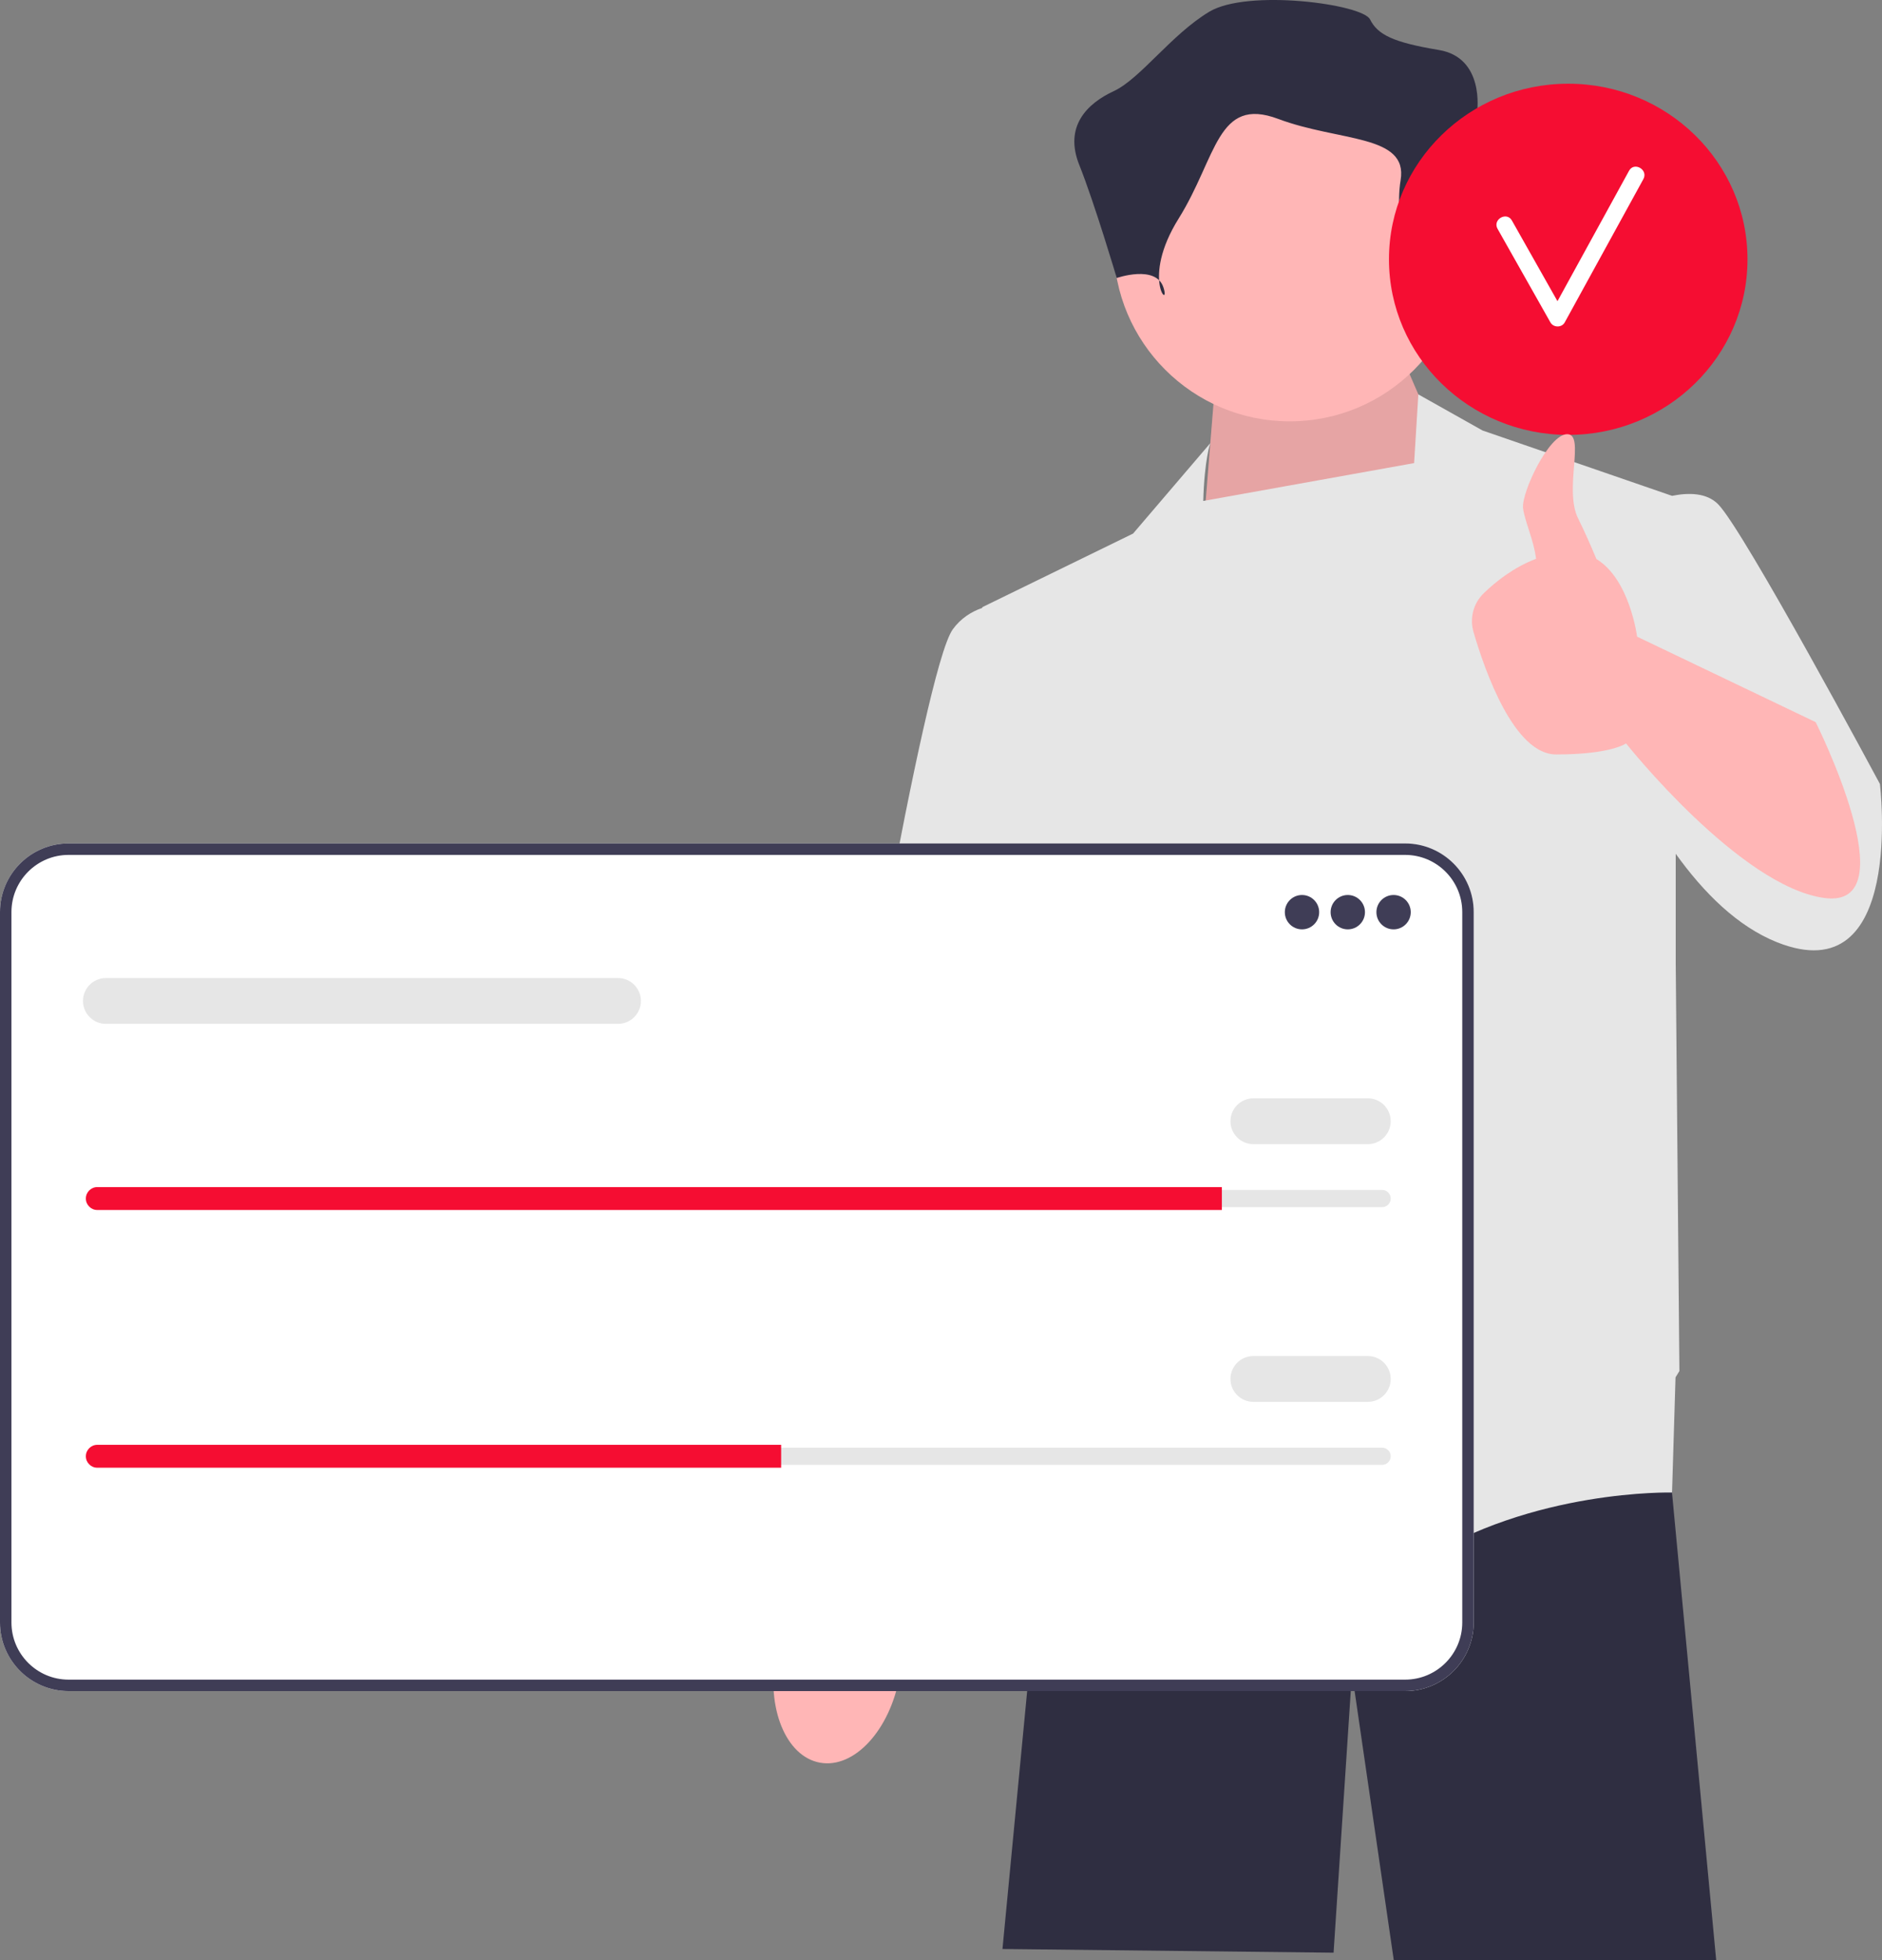 <svg xmlns="http://www.w3.org/2000/svg" width="511.563" height="532.448" viewBox="0 0 511.563 532.448" xmlns:xlink="http://www.w3.org/1999/xlink"><rect x="0" y="0" width="511.563" height="532.448" fill="#808080" stroke="none"/><polygon points="454.491 405.208 454.481 405.448 466.491 532.448 378.851 532.448 367.491 454.448 362.491 530.448 272.491 529.448 282.051 429.668 290.181 383.418 290.181 383.408 291.401 376.448 452.101 376.448 452.311 378.968 454.491 405.208" fill="#2f2e41"/><path d="M222.883,478.831c9.282,1.691,18.96-8.762,21.618-23.348,1.163-6.385,.788-12.503-.78-17.506l1.423-8.408,23.883-113.109s43.98-87.975,43.979-103.248c-.001-15.273-12.722-22.763-12.722-22.763l-17.214,.161-53.983,131.847-9.722,97.43-1.573,13.367c-3.232,4.129-5.741,9.721-6.903,16.106-2.657,14.586,2.713,27.78,11.995,29.471Z" fill="#ffb6b6"/><polygon points="397.991 135.948 381.991 98.948 329.991 107.948 326.491 151.48 397.991 135.948" fill="#ffb6b6"/><polygon points="397.991 135.948 381.991 98.948 329.991 107.948 326.491 151.48 397.991 135.948" opacity=".1"/><path d="M510.991,212.948s-37-69-44-76c-3.116-3.116-8.015-3.16-12.493-2.251l-51.507-17.749-17.458-9.809-1.15,18.662-57.315,10.287c.318-11.381,1.924-15.71,1.924-15.71l-21,24.569-41,20,.022,.18c-3.009,1.05-5.861,2.847-8.022,5.82-8,11-30,145-30,145l47,10,6.396-40.14,4.604,36.14,3.5,67.5s64,55,95,35,69-19,69-19l.948-31.288c.675-1.079,1.052-1.712,1.052-1.712l-1-110.984v-29.532c7.618,10.614,16.812,19.741,27.5,24.016,35,14,28-43,28-43Z" fill="#e6e6e6"/><circle cx="350.556" cy="66.62" r="47.838" fill="#ffb6b6"/><path d="M384.875,80.139s4.16-14.56,13.52-13.52c9.36,1.04,11.44-7.28,9.36-11.44-2.08-4.16-6.24-24.959-6.24-24.959,0,0,2.08-14.56-10.4-16.639-12.48-2.08-16.639-4.16-18.719-8.32-2.08-4.16-33.279-8.32-43.679-2.08-10.4,6.24-18.719,18.212-25.999,21.585-7.28,3.374-13.52,9.614-9.36,20.013,4.16,10.4,10.193,30.739,10.193,30.739,0,0,10.606-3.7,12.686,2.54,2.08,6.24-6.24-2.08,4.16-18.719,10.4-16.639,10.4-33.279,27.039-27.039,16.639,6.24,35.359,4.16,33.279,16.639-2.08,12.48,4.16,31.199,4.16,31.199Z" fill="#2f2e41"/><g><path d="M381.949,459.384H18.633c-10.275,0-18.633-8.359-18.633-18.633V247.758c0-10.274,8.359-18.633,18.633-18.633H381.949c10.275,0,18.633,8.359,18.633,18.633v192.993c0,10.274-8.359,18.633-18.633,18.633Z" fill="#fff"/><path d="M381.949,459.384H18.633c-10.275,0-18.633-8.359-18.633-18.633V247.758c0-10.274,8.359-18.633,18.633-18.633H381.949c10.275,0,18.633,8.359,18.633,18.633v192.993c0,10.274-8.359,18.633-18.633,18.633ZM18.633,232.236c-8.558,0-15.522,6.963-15.522,15.522v192.993c0,8.558,6.963,15.522,15.522,15.522H381.949c8.558,0,15.522-6.963,15.522-15.522V247.758c0-8.558-6.963-15.522-15.522-15.522H18.633Z" fill="#3f3d56"/><circle cx="353.908" cy="247.794" r="4.667" fill="#3f3d56"/><circle cx="366.355" cy="247.794" r="4.667" fill="#3f3d56"/><circle cx="378.801" cy="247.794" r="4.667" fill="#3f3d56"/><path d="M26.449,323.251c-1.287,0-2.334,1.047-2.334,2.334,0,.627,.242,1.208,.682,1.636,.444,.454,1.025,.697,1.652,.697H375.69c1.287,0,2.334-1.047,2.334-2.334,0-.627-.242-1.208-.682-1.636-.444-.454-1.025-.697-1.652-.697H26.449Z" fill="#e6e6e6"/><path d="M332.127,322.473v6.223H26.449c-.856,0-1.634-.342-2.194-.918-.576-.56-.918-1.338-.918-2.194,0-1.711,1.4-3.112,3.112-3.112H332.127Z" fill="#f50d32"/><path d="M371.8,310.805h-31.116c-3.431,0-6.223-2.791-6.223-6.223s2.792-6.223,6.223-6.223h31.116c3.431,0,6.223,2.791,6.223,6.223s-2.792,6.223-6.223,6.223Z" fill="#e6e6e6"/><path d="M167.99,278.133H28.782c-3.431,0-6.223-2.791-6.223-6.223s2.792-6.223,6.223-6.223H167.99c3.431,0,6.223,2.791,6.223,6.223s-2.792,6.223-6.223,6.223Z" fill="#e6e6e6"/><path d="M26.449,393.262c-1.287,0-2.334,1.047-2.334,2.334,0,.627,.242,1.208,.682,1.636,.444,.454,1.025,.697,1.652,.697H375.69c1.287,0,2.334-1.047,2.334-2.334,0-.627-.242-1.208-.682-1.636-.444-.454-1.025-.697-1.652-.697H26.449Z" fill="#e6e6e6"/><path d="M212.33,392.485v6.223H26.449c-.856,0-1.634-.342-2.194-.918-.576-.56-.918-1.338-.918-2.194,0-1.711,1.4-3.112,3.112-3.112H212.33Z" fill="#f50d32"/><path d="M371.8,380.816h-31.116c-3.431,0-6.223-2.791-6.223-6.223s2.792-6.223,6.223-6.223h31.116c3.431,0,6.223,2.791,6.223,6.223s-2.792,6.223-6.223,6.223Z" fill="#e6e6e6"/></g><g><ellipse cx="426.274" cy="70.441" rx="48.726" ry="47.7" fill="#f50d32"/><path d="M442.811,46.381c-6.487,11.812-12.974,23.624-19.461,35.437-4.134-7.305-8.246-14.623-12.391-21.922-1.431-2.521-5.325-.254-3.89,2.274,4.804,8.461,9.559,16.951,14.364,25.413,.821,1.447,3.077,1.48,3.89,0,7.126-12.976,14.252-25.951,21.378-38.927,1.396-2.543-2.492-4.818-3.89-2.274Z" fill="#fff"/></g><path d="M493.538,196.172l-48.547-23.223s-1.95-15.544-11.054-21.088c-1.548-3.692-3.329-7.749-4.946-10.963-4-7.949,2-22.949-3-22.949s-12.391,15.775-12,20c.3,3.243,2.981,8.905,3.534,13.861-6.097,2.299-11.016,6.241-14.25,9.379-2.799,2.716-3.838,6.768-2.745,10.511,3.169,10.847,11.092,33.249,22.46,33.249,15,0,19-3,19-3,0,0,31,39,54,42s-2.453-47.777-2.453-47.777Z" fill="#ffb6b6"/></svg>